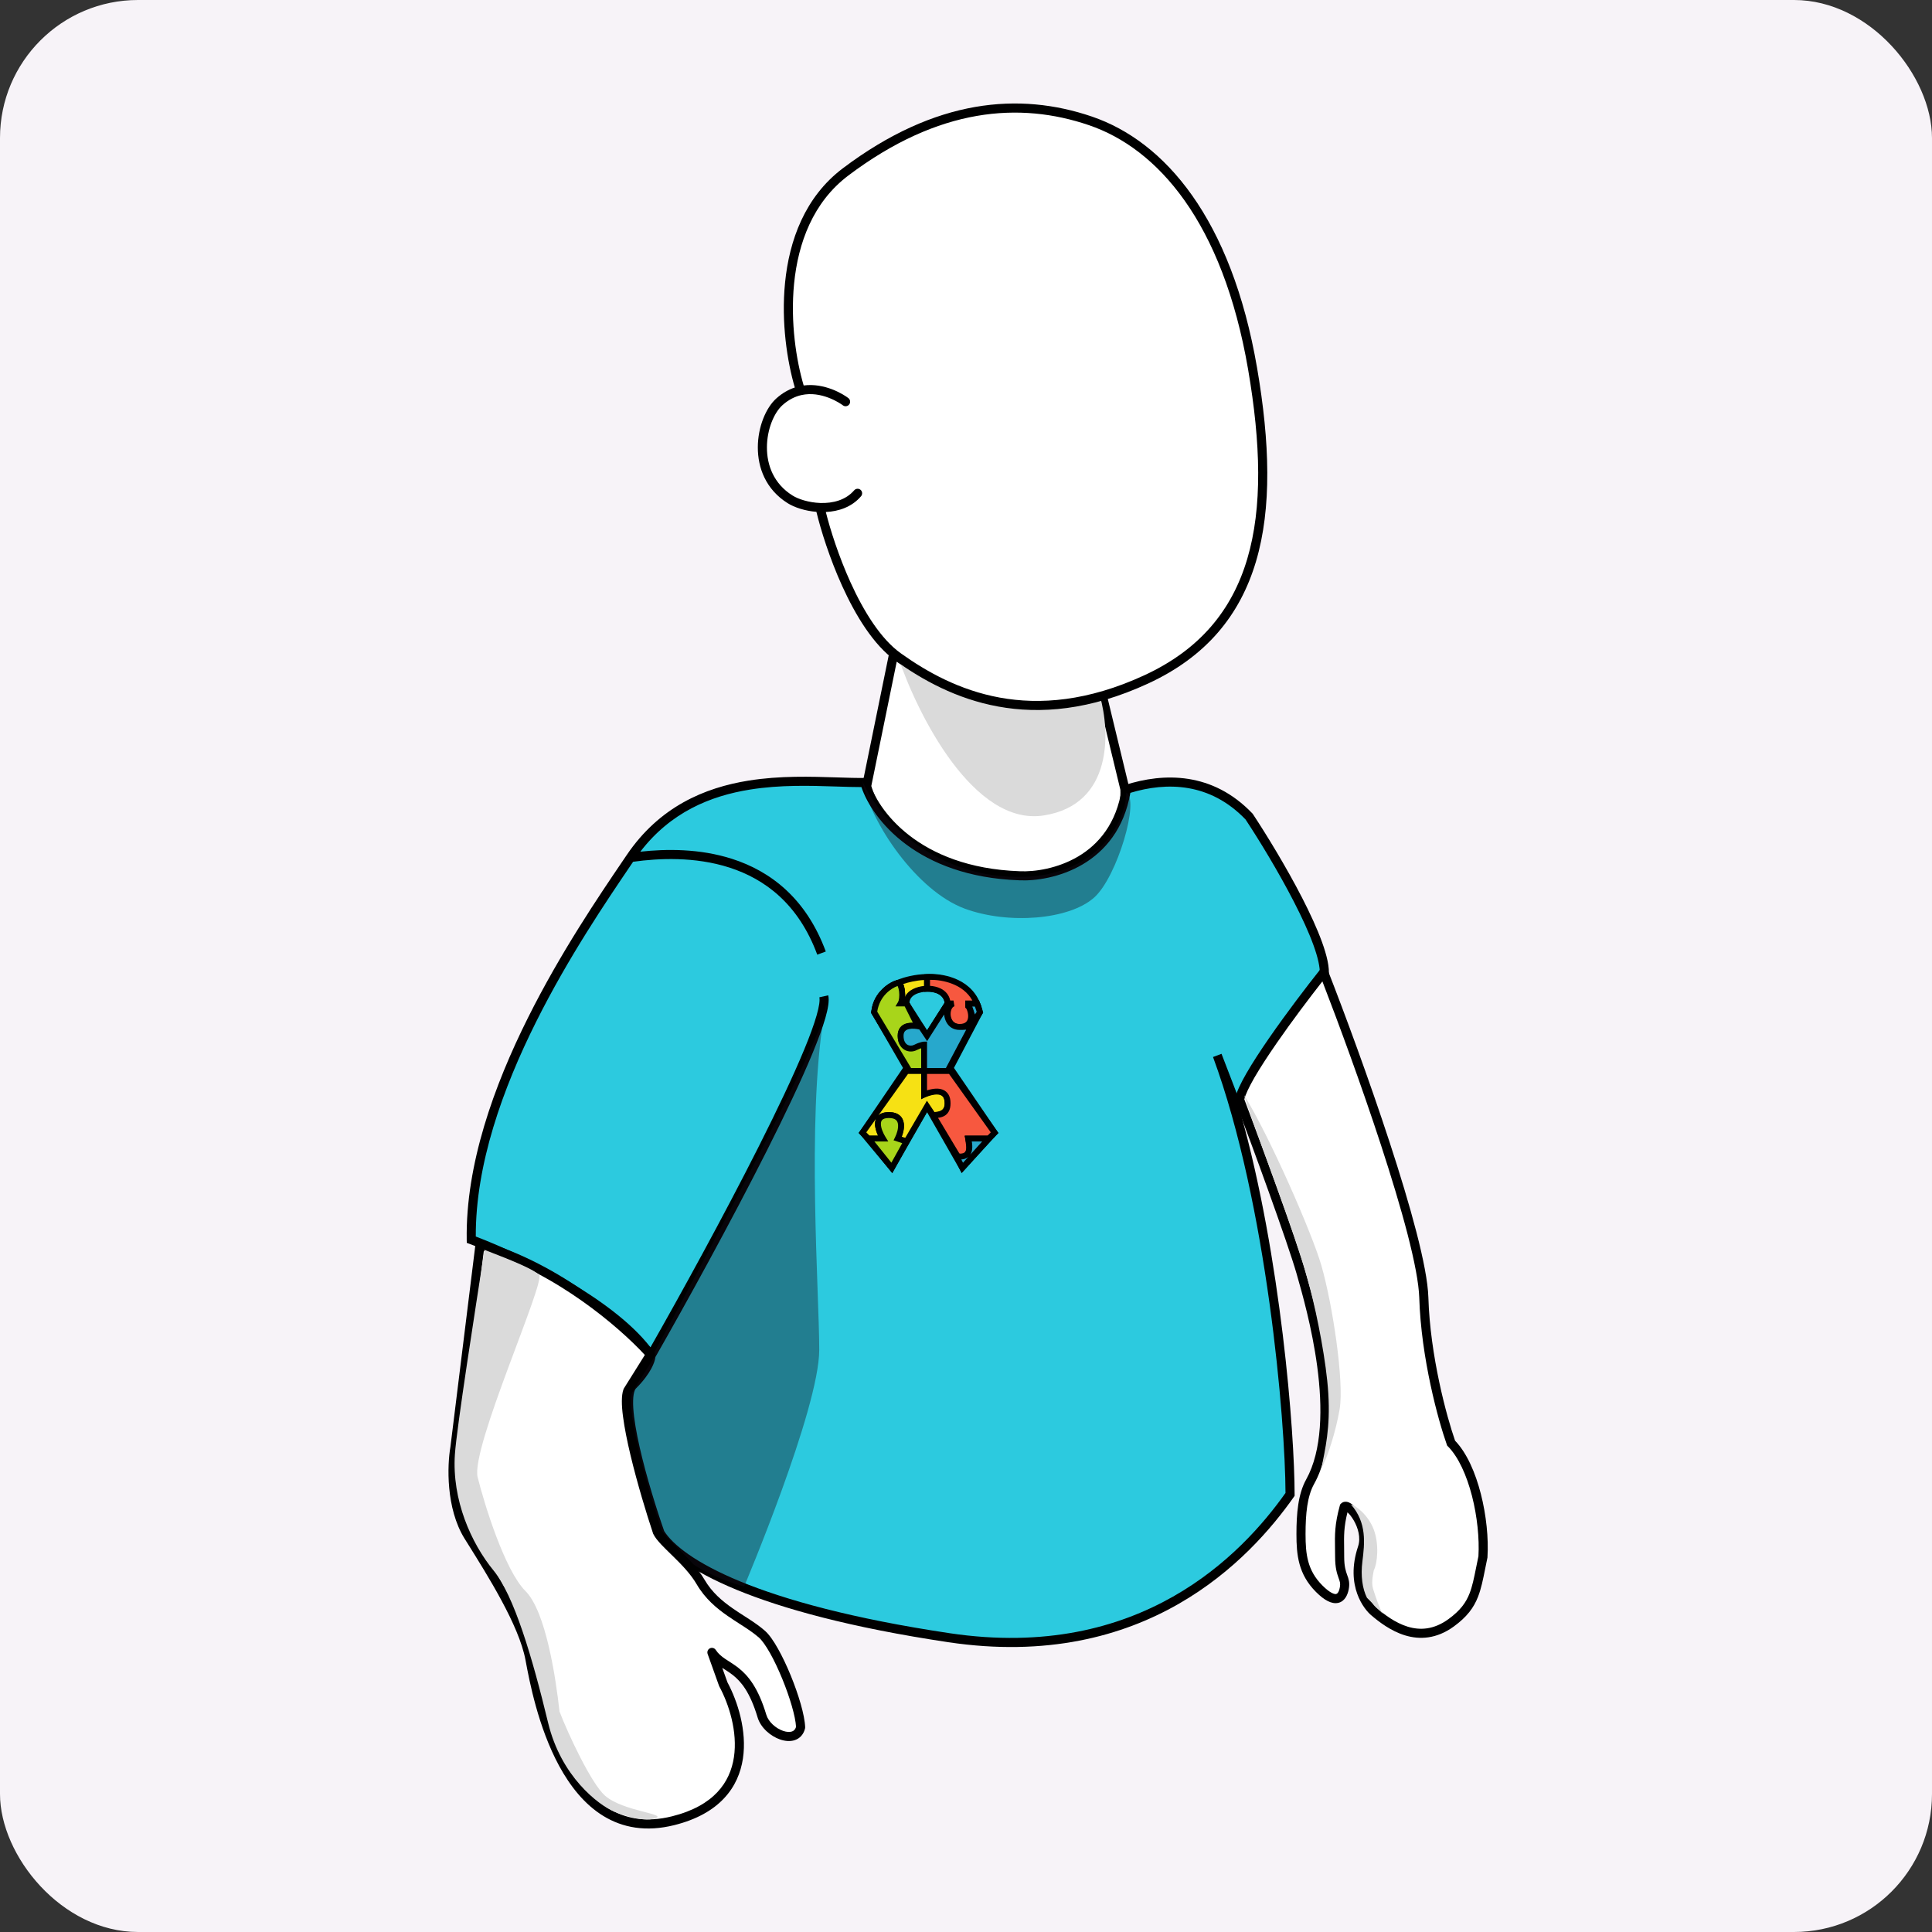 <svg width="56" height="56" viewBox="0 0 56 56" fill="none" xmlns="http://www.w3.org/2000/svg">
<rect x="0" y="0" width="56" height="56" fill="#333333" stroke="none"/>
<rect width="56" height="56" rx="4" fill="#F7F3F8"/>
<path d="M25.119 22.787L25.902 18.956C28.34 20.654 29.951 20.698 31.953 20.175L32.606 22.874C32.65 23.803 32.041 25.617 29.254 25.443C26.468 25.269 25.337 23.6 25.119 22.787Z" fill="white"/>
<path fill-rule="evenodd" clip-rule="evenodd" d="M25.854 18.834C25.895 18.818 25.942 18.823 25.978 18.848C27.186 19.69 28.18 20.115 29.113 20.268C30.045 20.422 30.928 20.307 31.92 20.048C31.954 20.039 31.991 20.044 32.021 20.062C32.052 20.08 32.073 20.11 32.082 20.144L32.735 22.843C32.737 22.852 32.738 22.86 32.738 22.868C32.761 23.36 32.612 24.082 32.089 24.66C31.562 25.244 30.671 25.663 29.246 25.574C26.403 25.397 25.224 23.688 24.992 22.821C24.986 22.802 24.986 22.781 24.99 22.761L25.773 18.93C25.782 18.887 25.812 18.851 25.854 18.834ZM25.992 19.178L25.255 22.783C25.477 23.553 26.568 25.143 29.263 25.311C30.625 25.396 31.431 24.996 31.894 24.484C32.357 23.972 32.493 23.33 32.475 22.893L31.857 20.336C30.897 20.577 30.011 20.684 29.07 20.529C28.131 20.374 27.149 19.96 25.992 19.178Z" fill="black"/>
<path d="M30.249 23.637C28.218 23.951 26.592 20.706 26.033 19.044C28.733 20.874 30.28 20.534 31.865 20.185L31.884 20.181C32.17 21.187 32.279 23.322 30.249 23.637Z" fill="#DADADA"/>
<path d="M24.51 4.983C22.385 6.585 22.739 9.871 23.204 11.322C23.002 11.367 22.794 11.465 22.594 11.643C22.039 12.138 21.724 13.733 22.899 14.473C23.093 14.595 23.422 14.698 23.77 14.711C24.002 15.726 24.814 18.173 26.033 19.044C27.557 20.132 29.907 21.22 33.216 19.697C36.524 18.173 37.047 14.995 36.307 10.685C35.567 6.376 33.651 4.199 31.605 3.503C29.559 2.806 27.165 2.98 24.51 4.983Z" fill="white"/>
<path fill-rule="evenodd" clip-rule="evenodd" d="M31.563 3.628C29.561 2.946 27.212 3.11 24.589 5.088C23.567 5.859 23.134 7.04 23.017 8.222C22.906 9.346 23.082 10.455 23.295 11.173C23.601 11.133 23.886 11.197 24.107 11.28C24.357 11.374 24.535 11.496 24.59 11.539C24.648 11.584 24.658 11.667 24.614 11.724C24.569 11.782 24.486 11.792 24.429 11.747C24.391 11.718 24.235 11.61 24.014 11.527C23.793 11.443 23.517 11.388 23.232 11.451C23.052 11.491 22.865 11.578 22.682 11.742C22.44 11.958 22.231 12.44 22.23 12.966C22.228 13.485 22.428 14.021 22.969 14.361C23.14 14.469 23.445 14.567 23.774 14.579C24.145 14.592 24.516 14.494 24.758 14.213C24.805 14.158 24.888 14.151 24.944 14.198C24.999 14.246 25.005 14.329 24.958 14.384C24.688 14.7 24.304 14.823 23.937 14.841C24.065 15.352 24.309 16.122 24.651 16.877C25.034 17.721 25.53 18.522 26.11 18.936C26.863 19.474 27.813 20.007 28.979 20.22C30.142 20.432 31.53 20.328 33.161 19.577C34.781 18.831 35.712 17.685 36.153 16.198C36.596 14.704 36.545 12.855 36.177 10.708C35.441 6.426 33.547 4.303 31.563 3.628ZM23.664 14.836C23.791 15.36 24.046 16.181 24.411 16.986C24.798 17.837 25.317 18.694 25.957 19.151C26.727 19.701 27.714 20.257 28.932 20.479C30.151 20.702 31.594 20.589 33.271 19.816C34.96 19.039 35.943 17.834 36.406 16.273C36.866 14.721 36.808 12.825 36.437 10.663C35.692 6.326 33.756 4.096 31.648 3.378C29.558 2.666 27.118 2.85 24.43 4.878C23.328 5.709 22.876 6.972 22.755 8.196C22.64 9.35 22.819 10.485 23.038 11.232C22.859 11.291 22.679 11.391 22.506 11.545C22.194 11.823 21.967 12.386 21.966 12.966C21.964 13.553 22.194 14.185 22.829 14.584C23.026 14.708 23.334 14.809 23.664 14.836Z" fill="black"/>
<path d="M25.065 22.681C23.351 22.703 20.12 22.133 18.275 24.857C16.89 26.901 13.594 31.647 13.66 35.932C14.957 36.416 17.814 37.765 18.868 39.295C18.868 39.404 18.763 39.73 18.341 40.152C17.919 40.574 18.692 43.184 19.132 44.437C19.659 45.294 21.861 46.626 27.505 47.469C33.148 48.313 36.141 45.096 37.393 43.316C37.393 41.272 36.872 34.898 35.284 30.592L35.943 32.306C35.732 31.674 37.481 29.362 38.382 28.285C38.488 27.388 36.976 24.835 36.207 23.67C35.099 22.51 33.745 22.527 32.647 22.879C32.33 24.989 30.449 25.428 29.548 25.384C26.542 25.279 25.307 23.538 25.065 22.681Z" fill="#2CCADF"/>
<path fill-rule="evenodd" clip-rule="evenodd" d="M24.263 22.534C24.558 22.544 24.828 22.552 25.064 22.549L25.165 22.548L25.192 22.646C25.418 23.446 26.603 25.149 29.553 25.253L29.555 25.253L29.555 25.253C29.984 25.274 30.653 25.178 31.25 24.826C31.841 24.476 32.364 23.872 32.516 22.86L32.529 22.779L32.607 22.754C33.734 22.393 35.147 22.369 36.302 23.579L36.31 23.588L36.317 23.598C36.703 24.183 37.276 25.116 37.74 26.018C37.971 26.468 38.177 26.914 38.319 27.305C38.458 27.69 38.544 28.043 38.513 28.3L38.509 28.34L38.483 28.37C38.035 28.906 37.376 29.749 36.856 30.535C36.595 30.928 36.373 31.304 36.228 31.618C36.156 31.775 36.105 31.912 36.079 32.026C36.051 32.143 36.053 32.22 36.068 32.265L35.97 32.3C37.129 36.441 37.525 41.528 37.525 43.316V43.358L37.501 43.392C36.235 45.191 33.199 48.454 27.485 47.6C24.657 47.177 22.684 46.631 21.349 46.08C20.02 45.531 19.306 44.971 19.02 44.506L19.012 44.494L19.008 44.48C18.787 43.851 18.482 42.88 18.285 42.012C18.186 41.578 18.114 41.165 18.093 40.831C18.083 40.664 18.085 40.512 18.105 40.385C18.125 40.261 18.166 40.14 18.248 40.058C18.451 39.855 18.574 39.679 18.647 39.544C18.7 39.444 18.723 39.371 18.732 39.33C18.215 38.604 17.275 37.911 16.288 37.335C15.287 36.75 14.256 36.295 13.614 36.056L13.53 36.025L13.528 35.934C13.495 33.761 14.313 31.48 15.306 29.495C16.249 27.608 17.357 25.976 18.058 24.942C18.095 24.887 18.131 24.834 18.166 24.783C19.114 23.383 20.421 22.831 21.698 22.626C22.606 22.48 23.514 22.51 24.263 22.534ZM18.998 39.334C18.989 39.418 18.951 39.534 18.879 39.668C18.793 39.829 18.653 40.026 18.434 40.245C18.411 40.268 18.383 40.322 18.366 40.426C18.35 40.527 18.347 40.658 18.356 40.815C18.376 41.128 18.445 41.525 18.542 41.954C18.735 42.803 19.033 43.756 19.252 44.38C19.499 44.77 20.149 45.299 21.45 45.836C22.759 46.376 24.709 46.918 27.524 47.339C33.061 48.167 36.009 45.041 37.261 43.274C37.255 41.194 36.73 34.894 35.16 30.638L35.407 30.545L35.407 30.547L35.879 31.774C35.909 31.689 35.946 31.6 35.989 31.508C36.141 31.176 36.372 30.788 36.636 30.39C37.153 29.608 37.803 28.774 38.255 28.232C38.265 28.041 38.201 27.753 38.071 27.394C37.935 27.018 37.734 26.584 37.505 26.139C37.05 25.253 36.486 24.333 36.103 23.753C35.07 22.677 33.816 22.663 32.764 22.981C32.584 24.029 32.021 24.676 31.384 25.053C30.736 25.436 30.014 25.539 29.543 25.516C26.586 25.412 25.286 23.75 24.968 22.814C24.74 22.814 24.491 22.806 24.226 22.797C23.484 22.773 22.621 22.745 21.74 22.886C20.59 23.07 19.438 23.542 18.56 24.687C19.296 24.605 20.276 24.591 21.224 24.896C22.317 25.248 23.361 26.022 23.936 27.58L23.689 27.672C23.144 26.197 22.166 25.477 21.143 25.147C20.14 24.824 19.088 24.876 18.351 24.979C18.327 25.015 18.302 25.051 18.277 25.088C17.576 26.123 16.477 27.742 15.542 29.613C14.57 31.556 13.782 33.756 13.791 35.841C14.449 36.092 15.449 36.539 16.421 37.107C17.361 37.657 18.291 38.327 18.854 39.053C19.73 37.515 20.976 35.249 21.994 33.229C22.523 32.18 22.989 31.2 23.31 30.423C23.471 30.035 23.593 29.701 23.669 29.436C23.707 29.303 23.733 29.191 23.746 29.099C23.759 29.006 23.758 28.943 23.75 28.907L24.007 28.85C24.026 28.932 24.022 29.031 24.007 29.137C23.992 29.244 23.963 29.369 23.923 29.509C23.843 29.787 23.716 30.132 23.554 30.524C23.23 31.309 22.76 32.297 22.23 33.348C21.175 35.44 19.877 37.794 18.998 39.334Z" fill="black"/>
<path d="M23.875 29.491C23.896 29.359 23.919 29.231 23.944 29.107C23.977 29.14 23.95 29.275 23.875 29.491C23.382 32.532 23.746 37.485 23.746 39.127C23.746 40.841 21.57 45.984 21.57 45.984C20.977 45.83 19.685 45.324 19.263 44.533C18.735 43.544 18.01 40.973 18.208 40.314C18.494 40.006 18.986 39.417 18.933 39.259C20.488 36.399 23.352 30.989 23.875 29.491Z" fill="#160E1B" fill-opacity="0.4"/>
<path d="M27.965 26.338C26.572 25.824 25.24 23.854 24.998 22.646C25.526 23.832 27.192 25.49 29.679 25.415C31.855 25.349 32.646 23.767 32.646 22.975C33.041 23.173 32.386 25.405 31.723 26.008C30.998 26.667 29.218 26.799 27.965 26.338Z" fill="#160E1B" fill-opacity="0.4"/>
<path d="M26.276 29.085C26.276 28.745 26.673 28.66 26.871 28.66V28.319C26.546 28.319 26.224 28.412 26.086 28.465C26.08 28.467 26.074 28.469 26.068 28.472C26.174 28.662 26.137 28.96 26.105 29.085H26.276Z" fill="#F6E114"/>
<path fill-rule="evenodd" clip-rule="evenodd" d="M26.866 28.234C26.867 28.234 26.869 28.234 26.871 28.234C28.006 28.234 28.424 28.948 28.487 29.327L28.492 29.355L27.651 30.953L28.938 32.839L27.877 33.996L26.871 32.236L25.863 34.002L24.892 32.836L26.174 30.954L25.252 29.36L25.254 29.334C25.296 28.829 25.656 28.543 26.036 28.392C26.042 28.39 26.048 28.387 26.055 28.385C26.055 28.385 26.055 28.385 26.055 28.385C26.199 28.33 26.529 28.235 26.866 28.234ZM26.023 28.583C25.715 28.723 25.467 28.954 25.426 29.322L26.376 30.962L25.105 32.826L25.18 32.916H25.451C25.402 32.812 25.361 32.689 25.362 32.575C25.362 32.489 25.387 32.4 25.459 32.333C25.529 32.266 25.633 32.235 25.764 32.235C25.896 32.235 26.001 32.267 26.076 32.33C26.152 32.393 26.186 32.479 26.198 32.565C26.213 32.682 26.186 32.809 26.148 32.916H26.287L26.871 31.893L27.794 33.508C27.847 33.501 27.887 33.486 27.916 33.468C27.957 33.444 27.983 33.411 27.999 33.373C28.033 33.294 28.02 33.192 27.987 33.125L27.978 33.107V32.874H28.675L28.721 32.823L27.453 30.964L28.314 29.327C28.25 29.023 27.906 28.439 26.956 28.405V28.577C27.166 28.592 27.312 28.663 27.408 28.759C27.515 28.864 27.552 28.993 27.552 29.085V29.11L26.871 30.18L26.228 29.17H25.995L26.022 29.064C26.037 29.008 26.053 28.909 26.053 28.802C26.052 28.725 26.044 28.648 26.023 28.583ZM26.361 29.062L26.871 29.863L27.381 29.062C27.375 29.012 27.35 28.941 27.288 28.88C27.218 28.81 27.092 28.745 26.871 28.745C26.781 28.745 26.646 28.765 26.538 28.82C26.439 28.871 26.369 28.946 26.361 29.062ZM26.217 28.927C26.262 28.805 26.357 28.722 26.46 28.669C26.566 28.614 26.687 28.588 26.786 28.578V28.406C26.547 28.418 26.319 28.476 26.181 28.521C26.213 28.613 26.223 28.713 26.223 28.802C26.223 28.846 26.221 28.887 26.217 28.927ZM28.519 33.044H28.148V33.068C28.193 33.17 28.209 33.313 28.156 33.439C28.156 33.439 28.156 33.439 28.156 33.44L28.519 33.044ZM27.987 33.624C27.955 33.641 27.921 33.654 27.883 33.664L27.909 33.709L27.987 33.624ZM26.189 33.087H25.882L25.944 32.963C25.997 32.856 26.044 32.704 26.029 32.587C26.022 32.531 26.001 32.489 25.967 32.46C25.931 32.431 25.87 32.406 25.764 32.406C25.657 32.406 25.603 32.431 25.575 32.457C25.548 32.482 25.532 32.52 25.532 32.576C25.532 32.694 25.598 32.847 25.666 32.956L25.748 33.087H25.322L25.836 33.704L26.189 33.087Z" fill="black"/>
<path d="M28.063 29.086H28.319L28.404 29.341L28.234 29.596L28.063 29.086Z" fill="#27A8CC"/>
<path fill-rule="evenodd" clip-rule="evenodd" d="M27.945 29H28.38L28.498 29.354L28.208 29.788L27.945 29ZM28.181 29.171L28.259 29.404L28.31 29.328L28.257 29.171H28.181Z" fill="black"/>
<path d="M27.467 29.086H27.638C27.382 29.171 27.399 29.767 27.808 29.767C28.283 29.767 28.148 29.256 28.063 29.171V29.086H28.319C28.046 28.404 27.24 28.291 26.871 28.319V28.66C27.061 28.649 27.445 28.72 27.467 29.086Z" fill="#F7583F"/>
<path d="M26.616 29.767C26.446 29.71 26.105 29.682 26.105 30.022C26.105 30.448 26.531 30.363 26.701 30.277H26.786V31.044L26.361 31.044L25.339 29.341C25.407 28.796 25.821 28.546 26.02 28.49C26.156 28.49 26.19 28.944 26.105 29.086H26.276L26.616 29.767Z" fill="#F7583F"/>
<path fill-rule="evenodd" clip-rule="evenodd" d="M26.957 28.401V28.575C27.052 28.581 27.167 28.603 27.271 28.655C27.396 28.719 27.507 28.828 27.542 29H27.638L27.665 29.166C27.631 29.178 27.599 29.208 27.578 29.26C27.556 29.313 27.548 29.38 27.558 29.446C27.568 29.512 27.594 29.571 27.634 29.613C27.673 29.653 27.729 29.681 27.808 29.681C27.911 29.681 27.969 29.654 28.002 29.623C28.036 29.592 28.055 29.547 28.061 29.491C28.067 29.436 28.059 29.375 28.044 29.323C28.037 29.297 28.028 29.275 28.02 29.258C28.016 29.25 28.012 29.243 28.009 29.238C28.007 29.236 28.006 29.234 28.005 29.233C28.004 29.231 28.003 29.231 28.003 29.231L27.978 29.206V29H28.184C28.049 28.757 27.832 28.606 27.6 28.516C27.37 28.426 27.13 28.398 26.957 28.401ZM27.431 29.171H27.387L27.382 29.091C27.374 28.944 27.295 28.859 27.194 28.807C27.088 28.754 26.961 28.74 26.876 28.745L26.786 28.75V28.241L26.865 28.235C27.06 28.22 27.367 28.242 27.662 28.357C27.959 28.473 28.25 28.686 28.398 29.054L28.445 29.171H28.166C28.183 29.203 28.197 29.239 28.208 29.276C28.227 29.344 28.239 29.427 28.23 29.51C28.221 29.593 28.19 29.681 28.118 29.748C28.046 29.815 27.942 29.852 27.808 29.852C27.683 29.852 27.583 29.805 27.512 29.731C27.442 29.659 27.403 29.564 27.39 29.47C27.376 29.377 27.386 29.279 27.42 29.195C27.424 29.187 27.427 29.179 27.431 29.171ZM26.008 28.404H26.02C26.108 28.404 26.156 28.477 26.18 28.527C26.206 28.583 26.222 28.654 26.23 28.725C26.238 28.796 26.239 28.872 26.232 28.942C26.23 28.961 26.227 28.981 26.223 29H26.328L26.784 29.912L26.589 29.847C26.512 29.822 26.402 29.805 26.319 29.828C26.279 29.838 26.249 29.857 26.228 29.883C26.208 29.909 26.19 29.951 26.19 30.022C26.19 30.114 26.213 30.168 26.239 30.199C26.266 30.23 26.304 30.249 26.353 30.257C26.457 30.275 26.587 30.239 26.663 30.201L26.681 30.192H26.871V30.959H27.638V31.129L26.312 31.129L25.251 29.36L25.255 29.33C25.328 28.742 25.776 28.471 25.997 28.408L26.008 28.404ZM26.701 30.959V30.371C26.604 30.412 26.458 30.448 26.325 30.425C26.247 30.412 26.168 30.378 26.109 30.308C26.05 30.238 26.02 30.143 26.02 30.022C26.02 29.922 26.045 29.841 26.094 29.778C26.143 29.716 26.208 29.681 26.275 29.663C26.336 29.647 26.401 29.644 26.462 29.649L26.223 29.171H25.955L26.032 29.042C26.044 29.022 26.056 28.982 26.062 28.924C26.068 28.868 26.068 28.804 26.061 28.744C26.054 28.683 26.041 28.632 26.026 28.599C26.022 28.59 26.018 28.584 26.016 28.58C25.834 28.644 25.497 28.866 25.427 29.323L26.409 30.959L26.701 30.959ZM26.008 28.572C26.008 28.572 26.009 28.572 26.009 28.573C26.009 28.572 26.008 28.572 26.008 28.572Z" fill="black"/>
<path d="M26.616 29.767C26.446 29.71 26.105 29.681 26.105 30.022C26.105 30.448 26.531 30.363 26.701 30.277H26.786V31.044L26.361 31.044L25.339 29.341C25.407 28.796 25.821 28.546 26.02 28.49C26.156 28.49 26.19 28.944 26.105 29.086H26.276L26.616 29.767Z" fill="#A8D51A"/>
<path fill-rule="evenodd" clip-rule="evenodd" d="M26.008 28.404H26.02C26.108 28.404 26.156 28.477 26.18 28.527C26.206 28.583 26.222 28.654 26.23 28.725C26.238 28.796 26.239 28.872 26.232 28.942C26.23 28.961 26.227 28.981 26.223 29H26.328L26.784 29.912L26.589 29.847C26.512 29.822 26.402 29.805 26.319 29.828C26.279 29.838 26.249 29.857 26.228 29.883C26.208 29.909 26.19 29.951 26.19 30.022C26.19 30.114 26.213 30.168 26.239 30.199C26.266 30.23 26.304 30.249 26.353 30.257C26.457 30.275 26.587 30.239 26.663 30.201L26.681 30.192H26.871V31.129L26.312 31.129L25.251 29.36L25.255 29.33C25.328 28.742 25.776 28.471 25.997 28.408L26.008 28.404ZM26.008 28.572C26.008 28.572 26.009 28.572 26.009 28.573C26.009 28.572 26.008 28.572 26.008 28.572ZM26.016 28.58C26.018 28.584 26.022 28.59 26.026 28.599C26.041 28.632 26.054 28.683 26.061 28.744C26.068 28.804 26.068 28.868 26.062 28.924C26.056 28.982 26.044 29.022 26.032 29.042L25.955 29.171H26.223L26.462 29.649C26.401 29.644 26.336 29.647 26.275 29.663C26.208 29.681 26.143 29.716 26.094 29.778C26.045 29.841 26.02 29.922 26.02 30.022C26.02 30.143 26.05 30.238 26.109 30.308C26.168 30.378 26.247 30.412 26.325 30.425C26.458 30.448 26.604 30.412 26.701 30.371V30.959L26.409 30.959L25.427 29.323C25.497 28.866 25.834 28.644 26.016 28.58Z" fill="black"/>
<path fill-rule="evenodd" clip-rule="evenodd" d="M26.701 31.044H26.871V31.595C26.977 31.556 27.102 31.524 27.215 31.529C27.298 31.532 27.385 31.555 27.452 31.619C27.519 31.683 27.552 31.777 27.552 31.895C27.552 32.121 27.473 32.264 27.355 32.343C27.242 32.417 27.111 32.422 27.025 32.404L27.058 32.237C27.114 32.248 27.196 32.244 27.261 32.201C27.32 32.161 27.382 32.078 27.382 31.895C27.382 31.809 27.359 31.765 27.334 31.742C27.308 31.717 27.268 31.702 27.209 31.699C27.088 31.694 26.933 31.747 26.824 31.801L26.701 31.863V31.044Z" fill="black"/>
<path d="M27.467 29.086L26.871 30.022L26.701 29.767C26.503 29.71 26.105 29.682 26.105 30.022C26.105 30.363 26.361 30.448 26.531 30.363C26.701 30.277 26.786 30.277 26.786 30.277V31.044H27.467L28.224 29.615C28.139 29.767 28.01 29.767 27.808 29.767C27.539 29.767 27.382 29.511 27.467 29.086Z" fill="#27A8CC"/>
<path fill-rule="evenodd" clip-rule="evenodd" d="M26.87 29.866L27.395 29.04L27.551 29.102C27.511 29.304 27.53 29.452 27.58 29.546C27.627 29.635 27.704 29.682 27.808 29.682C27.913 29.682 27.983 29.681 28.037 29.666C28.083 29.653 28.118 29.63 28.149 29.574L28.158 29.557L28.31 29.634C28.306 29.642 28.302 29.649 28.299 29.655L27.519 31.129H26.701V30.383C26.667 30.394 26.623 30.412 26.569 30.439C26.46 30.494 26.321 30.494 26.209 30.424C26.093 30.352 26.02 30.215 26.02 30.022C26.02 29.919 26.05 29.836 26.107 29.773C26.163 29.712 26.237 29.679 26.31 29.662C26.453 29.63 26.618 29.654 26.724 29.685L26.755 29.693L26.87 29.866ZM26.786 30.277V30.192H26.871V30.959H27.416L28.006 29.845C27.946 29.852 27.881 29.852 27.816 29.852C27.813 29.852 27.811 29.852 27.808 29.852C27.642 29.852 27.507 29.771 27.43 29.626C27.396 29.562 27.374 29.488 27.365 29.406L26.873 30.178L26.648 29.841C26.558 29.819 26.442 29.807 26.348 29.828C26.297 29.84 26.258 29.86 26.233 29.888C26.209 29.914 26.19 29.955 26.19 30.022C26.19 30.17 26.244 30.246 26.299 30.28C26.357 30.316 26.432 30.317 26.493 30.287C26.583 30.241 26.653 30.218 26.702 30.206C26.726 30.199 26.746 30.196 26.76 30.194C26.767 30.194 26.773 30.193 26.777 30.193C26.779 30.193 26.781 30.192 26.783 30.192L26.785 30.192L26.785 30.192L26.786 30.192L26.786 30.192L26.786 30.192C26.786 30.192 26.786 30.192 26.786 30.277Z" fill="black"/>
<path d="M26.276 31.044H26.786V31.725C27.013 31.611 27.467 31.503 27.467 31.98C27.467 32.151 27.382 32.321 27.042 32.321L26.871 32.065L26.276 33.087L26.02 33.002C26.134 32.775 26.241 32.321 25.765 32.321C25.288 32.321 25.453 32.775 25.594 33.002H25.169L24.998 32.832L26.276 31.044Z" fill="#F6E114"/>
<path fill-rule="evenodd" clip-rule="evenodd" d="M26.232 30.959H26.871V31.596C26.978 31.558 27.106 31.532 27.223 31.547C27.309 31.558 27.395 31.593 27.458 31.669C27.521 31.744 27.552 31.848 27.552 31.98C27.552 32.078 27.528 32.189 27.442 32.275C27.357 32.36 27.225 32.406 27.042 32.406H26.996L26.876 32.226L26.314 33.19L25.9 33.051L25.944 32.964C25.998 32.856 26.044 32.704 26.029 32.587C26.022 32.531 26.002 32.489 25.967 32.461C25.932 32.431 25.871 32.406 25.765 32.406C25.658 32.406 25.603 32.431 25.575 32.458C25.548 32.483 25.533 32.521 25.533 32.577C25.532 32.694 25.598 32.847 25.666 32.957L25.748 33.087H25.133L24.887 32.841L26.232 30.959ZM26.319 31.129L25.46 32.332C25.531 32.267 25.634 32.236 25.765 32.236C25.897 32.236 26.001 32.267 26.076 32.33C26.152 32.393 26.187 32.479 26.198 32.565C26.215 32.695 26.18 32.837 26.136 32.951L26.237 32.984L26.867 31.905L27.087 32.234C27.215 32.228 27.284 32.192 27.322 32.154C27.364 32.112 27.382 32.052 27.382 31.98C27.382 31.874 27.357 31.813 27.328 31.778C27.299 31.743 27.257 31.723 27.201 31.716C27.084 31.7 26.932 31.747 26.824 31.801L26.701 31.863V31.129H26.319ZM25.392 32.427L25.11 32.822L25.204 32.917H25.451C25.402 32.812 25.362 32.689 25.362 32.576C25.363 32.526 25.371 32.474 25.392 32.427Z" fill="black"/>
<path d="M25.169 33.002L25.85 33.853L26.276 33.087L26.02 33.002C26.134 32.775 26.241 32.321 25.765 32.321C25.288 32.321 25.453 32.775 25.594 33.002H25.169Z" fill="#A8D51A"/>
<path fill-rule="evenodd" clip-rule="evenodd" d="M25.533 32.577C25.532 32.694 25.598 32.847 25.667 32.957L25.748 33.087H25.346L25.837 33.701L26.151 33.135L25.9 33.052L25.944 32.964C25.998 32.856 26.044 32.704 26.029 32.587C26.022 32.531 26.002 32.489 25.967 32.461C25.932 32.431 25.871 32.406 25.765 32.406C25.658 32.406 25.603 32.431 25.575 32.458C25.548 32.483 25.533 32.521 25.533 32.577ZM25.459 32.333C25.53 32.267 25.633 32.236 25.765 32.236C25.897 32.236 26.001 32.267 26.076 32.33C26.152 32.393 26.187 32.479 26.198 32.565C26.215 32.695 26.18 32.837 26.136 32.951L26.4 33.039L25.863 34.005L24.992 32.917H25.451C25.402 32.812 25.362 32.689 25.362 32.576C25.363 32.49 25.387 32.4 25.459 32.333Z" fill="black"/>
<path d="M27.552 31.044H26.786V31.725C27.212 31.555 27.467 31.64 27.467 31.98C27.467 32.321 27.212 32.321 27.042 32.321L27.808 33.598C27.893 33.598 27.995 33.564 28.063 33.428C28.131 33.291 28.063 33.087 28.063 33.002H28.659L28.829 32.832L27.552 31.044Z" fill="#F7583F"/>
<path fill-rule="evenodd" clip-rule="evenodd" d="M26.701 30.959H27.596L28.941 32.841L28.695 33.087H28.16C28.164 33.116 28.17 33.151 28.174 33.186C28.182 33.268 28.185 33.374 28.14 33.466C28.099 33.547 28.045 33.603 27.984 33.638C27.924 33.672 27.862 33.683 27.808 33.683H27.76L26.891 32.236H27.042C27.131 32.236 27.216 32.234 27.28 32.202C27.309 32.188 27.333 32.167 27.35 32.136C27.368 32.104 27.382 32.055 27.382 31.98C27.382 31.905 27.368 31.852 27.347 31.815C27.327 31.78 27.298 31.756 27.257 31.741C27.171 31.709 27.026 31.721 26.818 31.804L26.701 31.851V30.959ZM26.871 31.129V31.604C27.042 31.55 27.195 31.537 27.316 31.581C27.392 31.609 27.454 31.659 27.495 31.73C27.535 31.8 27.552 31.885 27.552 31.98C27.552 32.076 27.535 32.155 27.499 32.218C27.463 32.283 27.413 32.326 27.357 32.354C27.303 32.381 27.244 32.394 27.189 32.4L27.853 33.508C27.869 33.504 27.885 33.498 27.9 33.49C27.928 33.474 27.96 33.444 27.987 33.389C28.01 33.344 28.012 33.281 28.004 33.205C28.001 33.172 27.996 33.142 27.991 33.111C27.99 33.107 27.989 33.103 27.989 33.099C27.984 33.067 27.978 33.031 27.978 33.002V32.917H28.624L28.718 32.822L27.509 31.129H26.871Z" fill="black"/>
<path d="M28.063 33.002C28.2 33.547 27.893 33.541 27.723 33.513L27.893 33.853L28.659 33.002H28.063Z" fill="#27A8CC"/>
<path fill-rule="evenodd" clip-rule="evenodd" d="M27.954 32.917H28.851L27.873 34.003L27.572 33.401L27.737 33.429C27.776 33.435 27.82 33.44 27.86 33.437C27.901 33.433 27.933 33.423 27.956 33.405C27.994 33.375 28.047 33.288 27.981 33.023L27.954 32.917ZM28.168 33.087C28.197 33.254 28.181 33.38 28.126 33.467L28.468 33.087H28.168ZM28.063 33.538C28.062 33.538 28.061 33.539 28.06 33.539C28.002 33.585 27.934 33.602 27.874 33.606C27.871 33.607 27.868 33.607 27.865 33.607L27.913 33.703L28.063 33.538Z" fill="black"/>
<path d="M13.186 41.962L13.911 36.095C16.179 36.728 18.152 38.468 18.855 39.259L18.196 40.314C17.985 40.894 18.679 43.281 19.053 44.401C19.207 44.731 19.936 45.219 20.305 45.852C20.767 46.643 21.558 46.907 22.085 47.368C22.507 47.737 23.184 49.412 23.206 50.071C23.074 50.598 22.238 50.249 22.085 49.741C21.631 48.225 20.987 48.423 20.635 47.895L20.965 48.818C21.536 49.873 22.046 52.141 19.514 52.774C16.35 53.565 15.559 49.148 15.361 48.093C15.163 47.038 14.24 45.588 13.581 44.533C13.054 43.689 13.098 42.468 13.186 41.962Z" fill="white"/>
<path fill-rule="evenodd" clip-rule="evenodd" d="M13.838 35.985C13.87 35.964 13.909 35.957 13.946 35.968C16.248 36.61 18.241 38.37 18.954 39.172C18.993 39.215 18.998 39.279 18.967 39.329L18.316 40.371C18.299 40.423 18.289 40.502 18.289 40.611C18.288 40.726 18.299 40.865 18.319 41.023C18.36 41.339 18.437 41.722 18.533 42.124C18.725 42.925 18.99 43.794 19.175 44.352C19.206 44.413 19.266 44.49 19.358 44.588C19.431 44.666 19.518 44.75 19.613 44.842C19.638 44.867 19.664 44.892 19.691 44.919C19.938 45.16 20.225 45.452 20.419 45.785C20.636 46.157 20.932 46.407 21.246 46.625C21.352 46.699 21.458 46.767 21.564 46.835C21.616 46.869 21.669 46.903 21.722 46.937C21.879 47.04 22.033 47.147 22.172 47.269C22.296 47.377 22.426 47.568 22.55 47.789C22.677 48.014 22.804 48.283 22.918 48.56C23.143 49.109 23.326 49.711 23.338 50.066C23.338 50.079 23.337 50.091 23.334 50.103C23.291 50.275 23.184 50.389 23.039 50.438C22.903 50.484 22.749 50.467 22.61 50.419C22.336 50.324 22.05 50.083 21.959 49.779C21.738 49.042 21.477 48.737 21.24 48.551C21.157 48.486 21.08 48.437 21.001 48.386C20.979 48.372 20.957 48.358 20.935 48.344L21.086 48.764C21.377 49.307 21.656 50.162 21.534 50.974C21.471 51.385 21.306 51.787 20.985 52.127C20.665 52.468 20.198 52.739 19.546 52.902C18.723 53.108 18.043 52.976 17.489 52.637C16.94 52.301 16.525 51.769 16.209 51.189C15.594 50.057 15.342 48.706 15.239 48.155C15.236 48.142 15.234 48.129 15.232 48.117C15.137 47.611 14.865 47 14.528 46.376C14.215 45.795 13.851 45.213 13.535 44.708C13.513 44.672 13.491 44.638 13.469 44.603C13.191 44.157 13.066 43.618 13.021 43.133C12.976 42.649 13.009 42.207 13.055 41.943L13.78 36.078C13.785 36.04 13.806 36.006 13.838 35.985ZM14.023 36.264L13.316 41.978C13.316 41.98 13.316 41.983 13.316 41.985C13.274 42.226 13.241 42.646 13.284 43.108C13.327 43.572 13.444 44.065 13.693 44.463C13.715 44.498 13.737 44.533 13.759 44.569C14.074 45.073 14.443 45.662 14.76 46.251C15.099 46.879 15.388 47.52 15.491 48.069C15.493 48.079 15.495 48.09 15.497 48.101C15.6 48.651 15.846 49.968 16.441 51.063C16.744 51.62 17.132 52.109 17.627 52.412C18.118 52.712 18.724 52.836 19.482 52.646C20.096 52.492 20.515 52.243 20.793 51.947C21.072 51.651 21.217 51.301 21.273 50.935C21.385 50.195 21.127 49.394 20.849 48.881C20.846 48.875 20.843 48.869 20.841 48.863L20.511 47.94C20.489 47.877 20.517 47.807 20.576 47.778C20.636 47.748 20.708 47.767 20.745 47.822C20.819 47.934 20.91 48.009 21.02 48.084C21.053 48.106 21.089 48.129 21.128 48.154C21.213 48.209 21.31 48.271 21.403 48.344C21.69 48.57 21.978 48.925 22.212 49.703C22.273 49.907 22.482 50.095 22.697 50.17C22.803 50.206 22.892 50.209 22.955 50.188C23.005 50.171 23.049 50.135 23.074 50.056C23.057 49.748 22.893 49.195 22.674 48.661C22.563 48.391 22.441 48.131 22.321 47.918C22.198 47.701 22.086 47.544 21.999 47.467C21.874 47.358 21.732 47.259 21.578 47.158C21.528 47.126 21.478 47.093 21.426 47.06C21.318 46.99 21.206 46.918 21.096 46.842C20.767 46.614 20.436 46.337 20.192 45.918C20.017 45.619 19.755 45.35 19.506 45.107C19.481 45.082 19.456 45.058 19.431 45.034C19.336 44.941 19.244 44.851 19.166 44.768C19.069 44.665 18.982 44.56 18.933 44.457C18.931 44.453 18.93 44.448 18.928 44.443C18.74 43.88 18.472 42.999 18.277 42.186C18.18 41.779 18.1 41.386 18.058 41.056C18.036 40.892 18.024 40.74 18.025 40.61C18.026 40.481 18.038 40.362 18.072 40.269C18.075 40.26 18.079 40.252 18.084 40.244L18.691 39.274C17.962 38.481 16.128 36.9 14.023 36.264Z" fill="black"/>
<path d="M15.625 36.952C15.466 36.794 14.899 36.556 14.043 36.227C13.779 37.941 13.238 41.369 13.185 42.16C13.098 43.478 13.654 44.725 14.306 45.522C14.899 46.247 15.427 48.027 15.888 49.939C16.264 51.496 17.339 52.312 17.8 52.51C17.8 52.51 18.591 52.84 18.987 52.708C19.383 52.576 18.064 52.51 17.537 52.049C17.14 51.701 16.46 50.247 16.218 49.609C16.108 48.621 15.822 46.709 15.229 46.115C14.632 45.518 14.042 43.61 13.845 42.819C13.636 41.985 15.822 37.15 15.625 36.952Z" fill="#DADADA"/>
<path d="M35.93 31.875C36.035 31.242 37.6 29.151 38.369 28.184C39.314 30.601 41.217 35.87 41.27 37.611C41.323 39.351 41.819 41.149 42.061 41.83C42.72 42.489 43.05 44.072 42.984 45.127C42.786 46.049 42.786 46.511 42.061 47.038C41.13 47.715 40.281 47.104 39.819 46.709C39.678 46.587 39.123 45.964 39.49 44.863C39.688 44.269 39.094 43.544 38.962 43.676C38.787 44.313 38.831 44.599 38.831 45.127C38.831 45.72 39.028 45.72 38.962 46.049C38.907 46.327 38.712 46.524 38.237 46.049C37.763 45.575 37.71 45.061 37.71 44.467C37.71 43.874 37.759 43.337 37.974 42.951C38.962 41.171 37.974 37.809 37.71 36.886C37.446 35.963 36.391 33.084 35.93 31.875Z" fill="white"/>
<path fill-rule="evenodd" clip-rule="evenodd" d="M38.408 27.922L38.492 28.136C38.965 29.346 39.678 31.27 40.279 33.11C40.58 34.03 40.853 34.93 41.055 35.711C41.256 36.488 41.388 37.156 41.402 37.607C41.453 39.307 41.934 41.066 42.176 41.759C42.519 42.115 42.767 42.692 42.922 43.297C43.082 43.919 43.149 44.592 43.115 45.135L43.115 45.145L43.113 45.154C43.089 45.267 43.067 45.375 43.047 45.478C42.986 45.784 42.933 46.047 42.843 46.279C42.718 46.602 42.519 46.868 42.139 47.145C41.636 47.51 41.147 47.53 40.726 47.402C40.312 47.276 39.967 47.009 39.734 46.809C39.564 46.663 38.976 45.987 39.365 44.821C39.447 44.576 39.367 44.287 39.236 44.064C39.176 43.962 39.111 43.883 39.057 43.835C38.95 44.264 38.955 44.519 38.96 44.864C38.961 44.945 38.962 45.032 38.962 45.127C38.962 45.404 39.008 45.537 39.045 45.642C39.047 45.647 39.049 45.652 39.05 45.656C39.069 45.707 39.089 45.764 39.1 45.828C39.112 45.901 39.111 45.979 39.092 46.075C39.062 46.221 38.984 46.418 38.785 46.461C38.688 46.481 38.586 46.459 38.483 46.406C38.38 46.354 38.268 46.267 38.144 46.143C37.631 45.629 37.578 45.069 37.578 44.467C37.578 43.874 37.625 43.306 37.858 42.887C38.331 42.037 38.337 40.789 38.181 39.614C38.031 38.487 37.736 37.457 37.597 36.972C37.592 36.954 37.588 36.938 37.583 36.922C37.321 36.006 36.269 33.132 35.807 31.922L35.794 31.889L35.8 31.854C35.831 31.669 35.961 31.4 36.133 31.102C36.309 30.797 36.541 30.443 36.792 30.08C37.295 29.354 37.88 28.587 38.266 28.102L38.408 27.922ZM36.067 31.864C36.535 33.092 37.574 35.929 37.837 36.85C37.841 36.866 37.846 36.883 37.851 36.901C37.99 37.387 38.29 38.432 38.442 39.58C38.599 40.761 38.606 42.085 38.089 43.015C37.892 43.369 37.842 43.874 37.842 44.467C37.842 45.052 37.895 45.52 38.331 45.956C38.444 46.069 38.534 46.136 38.603 46.171C38.672 46.207 38.711 46.207 38.729 46.203C38.76 46.196 38.807 46.155 38.833 46.024C38.847 45.955 38.846 45.909 38.84 45.871C38.833 45.832 38.82 45.796 38.8 45.74L38.797 45.731C38.752 45.606 38.699 45.442 38.699 45.127C38.699 45.037 38.697 44.953 38.696 44.873C38.69 44.49 38.685 44.186 38.835 43.641L38.845 43.608L38.869 43.583C38.933 43.52 39.014 43.522 39.068 43.538C39.121 43.554 39.17 43.586 39.212 43.621C39.298 43.692 39.388 43.802 39.464 43.931C39.613 44.185 39.731 44.556 39.615 44.904C39.27 45.94 39.792 46.511 39.905 46.609C40.133 46.804 40.444 47.04 40.803 47.15C41.153 47.257 41.555 47.243 41.983 46.932C42.328 46.681 42.492 46.453 42.597 46.183C42.678 45.974 42.724 45.743 42.784 45.447C42.804 45.343 42.827 45.231 42.853 45.109C42.883 44.598 42.819 43.957 42.667 43.363C42.512 42.761 42.272 42.228 41.968 41.923L41.947 41.902L41.937 41.874C41.692 41.185 41.191 39.373 41.138 37.615C41.125 37.196 41 36.553 40.8 35.777C40.6 35.004 40.328 34.109 40.029 33.192C39.464 31.463 38.799 29.658 38.33 28.446C37.954 28.926 37.449 29.594 37.009 30.23C36.76 30.59 36.532 30.938 36.361 31.233C36.201 31.512 36.099 31.729 36.067 31.864Z" fill="black"/>
<path d="M38.303 36.688C38.039 35.765 36.809 32.952 36.062 31.744C36.391 32.864 37.512 35.567 37.974 37.347C38.19 38.182 38.445 39.48 38.501 40.38C38.565 41.402 38.408 42.006 38.303 42.555C38.479 42.248 38.725 41.474 38.831 40.841C38.962 40.05 38.631 37.836 38.303 36.688Z" fill="#DADADA"/>
<path d="M39.819 44.335C39.661 43.913 39.292 43.632 39.16 43.61C39.622 44.138 39.556 44.731 39.49 45.258C39.437 45.68 39.49 46.049 39.622 46.313L40.083 46.775C39.973 46.599 39.872 46.274 39.819 46.115C39.767 45.957 39.754 45.852 39.819 45.522C39.929 45.302 39.978 44.757 39.819 44.335Z" fill="#DADADA"/>
</svg>

